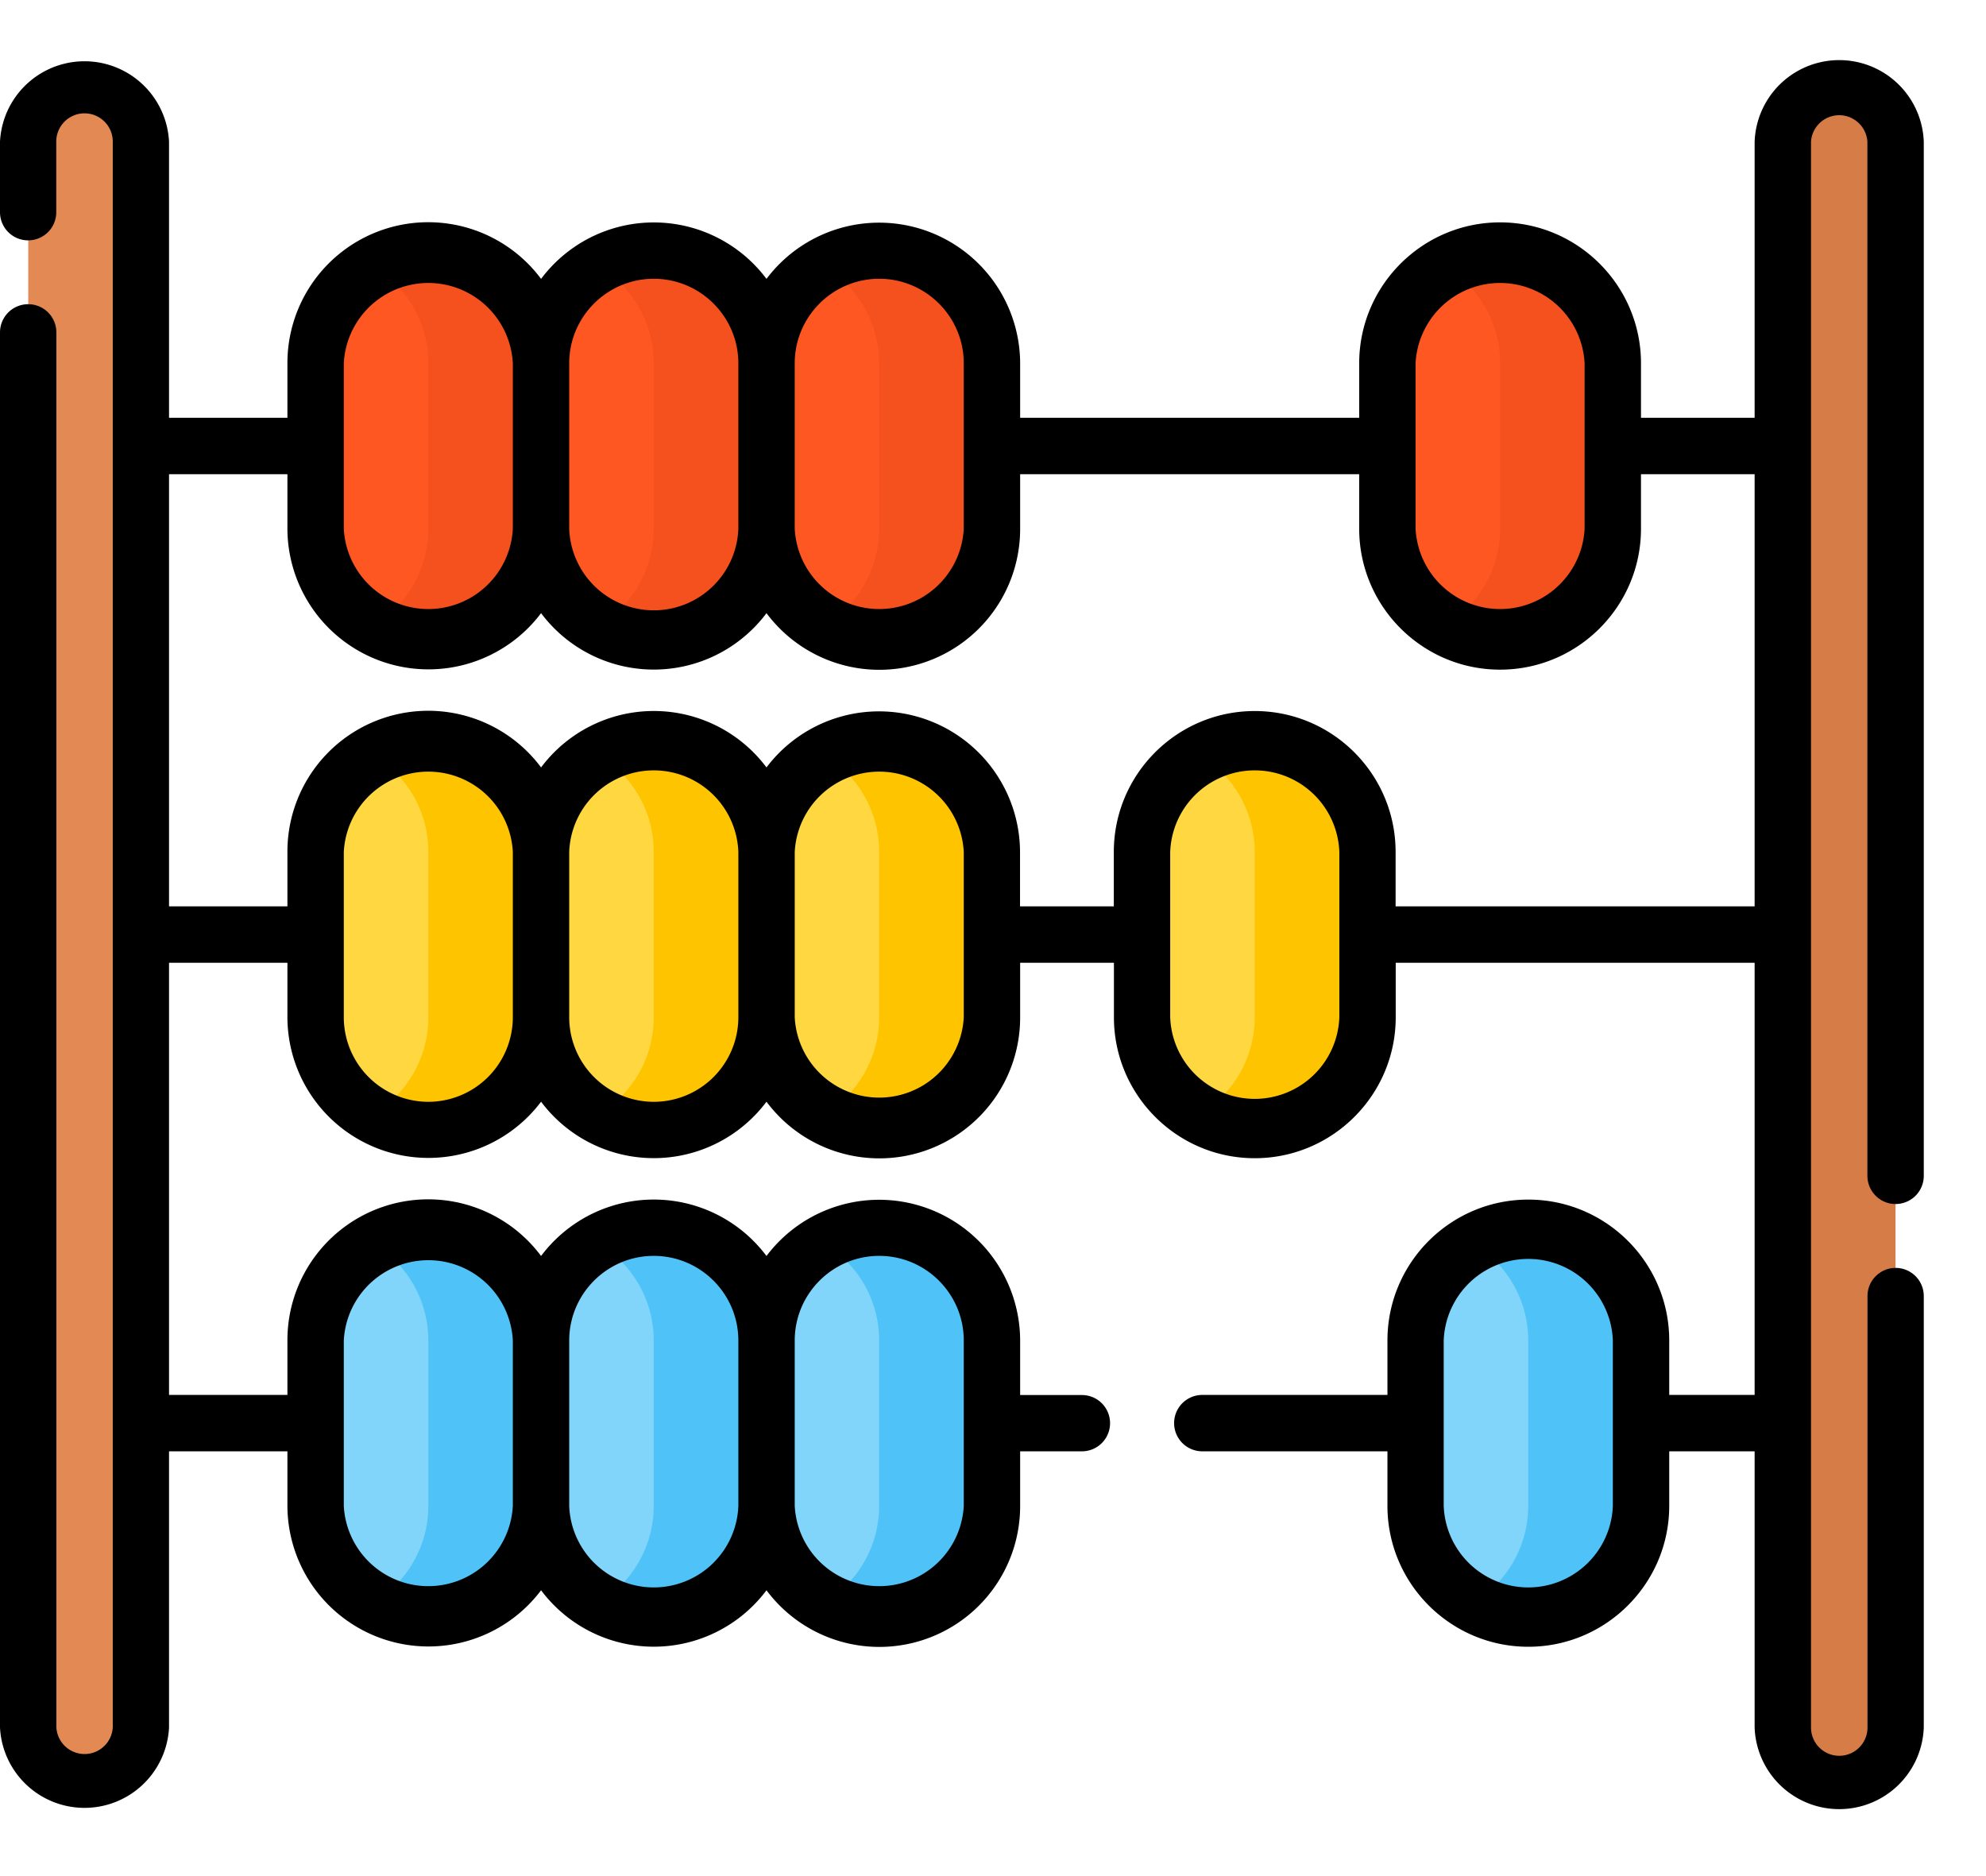 <svg xmlns="http://www.w3.org/2000/svg" width="18" height="17" viewBox="0 0 18 17">
    <g fill="none" fill-rule="nonzero">
        <path fill="#FF5722" d="M3.882 5.813A1.022 1.022 0 0 1 2.861 4.79V3.292a1.022 1.022 0 1 1 2.043 0v1.499c0 .564-.458 1.021-1.022 1.021z"/>
        <path fill="#FF5722" d="M3.882 5.813A1.022 1.022 0 0 1 2.861 4.79V3.292a1.022 1.022 0 1 1 2.043 0v1.499c0 .564-.458 1.021-1.022 1.021z"/>
        <path fill="#F4511E" d="M3.882 2.27c-.186 0-.36.05-.51.138.305.177.51.506.51.884v1.499c0 .378-.205.708-.51.884a1.022 1.022 0 0 0 1.532-.885V3.293c0-.564-.458-1.021-1.022-1.021z"/>
        <path fill="#FF5722" d="M5.925 5.813A1.022 1.022 0 0 1 4.904 4.79V3.292a1.022 1.022 0 1 1 2.043 0v1.499c0 .564-.457 1.021-1.022 1.021z"/>
        <path fill="#FF5722" d="M5.925 5.813A1.022 1.022 0 0 1 4.904 4.79V3.292a1.022 1.022 0 1 1 2.043 0v1.499c0 .564-.457 1.021-1.022 1.021z"/>
        <path fill="#F4511E" d="M5.925 2.27c-.186 0-.36.05-.51.138.305.177.51.506.51.884v1.499c0 .378-.205.708-.51.884a1.022 1.022 0 0 0 1.532-.885V3.293c0-.564-.457-1.021-1.022-1.021z"/>
        <path fill="#FF5722" d="M7.969 5.813A1.022 1.022 0 0 1 6.947 4.79V3.292a1.022 1.022 0 1 1 2.043 0v1.499c0 .564-.457 1.021-1.021 1.021z"/>
        <path fill="#FF5722" d="M7.969 5.813A1.022 1.022 0 0 1 6.947 4.79V3.292a1.022 1.022 0 1 1 2.043 0v1.499c0 .564-.457 1.021-1.021 1.021z"/>
        <path fill="#F4511E" d="M7.969 2.27c-.186 0-.36.05-.511.138.305.177.51.506.51.884v1.499c0 .378-.205.708-.51.884A1.022 1.022 0 0 0 8.99 4.79V3.293c0-.564-.457-1.021-1.021-1.021z"/>
        <path fill="#FF5722" d="M3.882 10.24a1.022 1.022 0 0 1-1.021-1.022V7.72a1.022 1.022 0 1 1 2.043 0v1.498c0 .564-.458 1.022-1.022 1.022z"/>
        <path fill="#FFD740" d="M3.882 10.24a1.022 1.022 0 0 1-1.021-1.022V7.72a1.022 1.022 0 1 1 2.043 0v1.498c0 .564-.458 1.022-1.022 1.022z"/>
        <path fill="#FFC400" d="M3.882 6.698c-.186 0-.36.05-.51.137.305.177.51.506.51.885v1.498c0 .378-.205.708-.51.885a1.022 1.022 0 0 0 1.532-.885V7.72c0-.565-.458-1.022-1.022-1.022z"/>
        <path fill="#FF5722" d="M5.925 10.24a1.022 1.022 0 0 1-1.021-1.022V7.72a1.022 1.022 0 1 1 2.043 0v1.498c0 .564-.457 1.022-1.022 1.022z"/>
        <path fill="#FFD740" d="M5.925 10.24a1.022 1.022 0 0 1-1.021-1.022V7.72a1.022 1.022 0 1 1 2.043 0v1.498c0 .564-.457 1.022-1.022 1.022z"/>
        <path fill="#FFC400" d="M5.925 6.698c-.186 0-.36.05-.51.137.305.177.51.506.51.885v1.498c0 .378-.205.708-.51.885a1.022 1.022 0 0 0 1.532-.885V7.72c0-.565-.457-1.022-1.022-1.022z"/>
        <path fill="#FF5722" d="M7.969 10.24a1.022 1.022 0 0 1-1.022-1.022V7.72a1.022 1.022 0 1 1 2.043 0v1.498c0 .564-.457 1.022-1.021 1.022z"/>
        <path fill="#FFD740" d="M7.969 10.24a1.022 1.022 0 0 1-1.022-1.022V7.72a1.022 1.022 0 1 1 2.043 0v1.498c0 .564-.457 1.022-1.021 1.022z"/>
        <path fill="#FFC400" d="M7.969 6.698c-.186 0-.36.05-.511.137.305.177.51.506.51.885v1.498c0 .378-.205.708-.51.885a1.022 1.022 0 0 0 1.532-.885V7.72c0-.565-.457-1.022-1.021-1.022z"/>
        <path fill="#FF5722" d="M11.373 10.24a1.022 1.022 0 0 1-1.022-1.022V7.72a1.022 1.022 0 1 1 2.043 0v1.498c0 .564-.457 1.022-1.021 1.022z"/>
        <path fill="#FFD740" d="M11.373 10.24a1.022 1.022 0 0 1-1.022-1.022V7.72a1.022 1.022 0 1 1 2.043 0v1.498c0 .564-.457 1.022-1.021 1.022z"/>
        <path fill="#FFC400" d="M11.373 6.698c-.187 0-.361.05-.511.137.305.177.51.506.51.885v1.498c0 .378-.205.708-.51.885a1.022 1.022 0 0 0 1.532-.885V7.72c0-.565-.457-1.022-1.021-1.022z"/>
        <path fill="#FF5722" d="M3.882 14.667a1.022 1.022 0 0 1-1.021-1.022v-1.498a1.022 1.022 0 1 1 2.043 0v1.498c0 .564-.458 1.022-1.022 1.022z"/>
        <path fill="#81D4FA" d="M3.882 14.667a1.022 1.022 0 0 1-1.021-1.022v-1.498a1.022 1.022 0 1 1 2.043 0v1.498c0 .564-.458 1.022-1.022 1.022z"/>
        <path fill="#4FC3F7" d="M3.882 11.125c-.186 0-.36.05-.51.137.305.177.51.507.51.885v1.498c0 .378-.205.708-.51.885a1.022 1.022 0 0 0 1.532-.885v-1.498c0-.565-.458-1.022-1.022-1.022z"/>
        <path fill="#FF5722" d="M5.925 14.667a1.022 1.022 0 0 1-1.021-1.022v-1.498a1.022 1.022 0 1 1 2.043 0v1.498c0 .564-.457 1.022-1.022 1.022z"/>
        <path fill="#81D4FA" d="M5.925 14.667a1.022 1.022 0 0 1-1.021-1.022v-1.498a1.022 1.022 0 1 1 2.043 0v1.498c0 .564-.457 1.022-1.022 1.022z"/>
        <path fill="#4FC3F7" d="M5.925 11.125c-.186 0-.36.05-.51.137.305.177.51.507.51.885v1.498c0 .378-.205.708-.51.885a1.022 1.022 0 0 0 1.532-.885v-1.498c0-.565-.457-1.022-1.022-1.022z"/>
        <path fill="#FF5722" d="M7.969 14.667a1.022 1.022 0 0 1-1.022-1.022v-1.498a1.022 1.022 0 1 1 2.043 0v1.498c0 .564-.457 1.022-1.021 1.022z"/>
        <path fill="#81D4FA" d="M7.969 14.667a1.022 1.022 0 0 1-1.022-1.022v-1.498a1.022 1.022 0 1 1 2.043 0v1.498c0 .564-.457 1.022-1.021 1.022z"/>
        <path fill="#4FC3F7" d="M7.969 11.125c-.186 0-.36.05-.511.137.305.177.51.507.51.885v1.498c0 .378-.205.708-.51.885a1.022 1.022 0 0 0 1.532-.885v-1.498c0-.565-.457-1.022-1.021-1.022z"/>
        <path fill="#FF5722" d="M13.852 14.667a1.022 1.022 0 0 1-1.022-1.022v-1.498a1.022 1.022 0 1 1 2.043 0v1.498c0 .564-.457 1.022-1.021 1.022z"/>
        <path fill="#81D4FA" d="M13.852 14.667a1.022 1.022 0 0 1-1.022-1.022v-1.498a1.022 1.022 0 1 1 2.043 0v1.498c0 .564-.457 1.022-1.021 1.022z"/>
        <path fill="#4FC3F7" d="M13.852 11.125c-.186 0-.36.05-.511.137.305.177.51.507.51.885v1.498c0 .378-.205.708-.51.885a1.022 1.022 0 0 0 1.532-.885v-1.498c0-.565-.457-1.022-1.021-1.022z"/>
        <path fill="#FF5722" d="M13.596 5.813a1.022 1.022 0 0 1-1.021-1.022V3.292a1.022 1.022 0 1 1 2.043 0v1.499c0 .564-.457 1.021-1.022 1.021z"/>
        <path fill="#FF5722" d="M13.596 5.813a1.022 1.022 0 0 1-1.021-1.022V3.292a1.022 1.022 0 1 1 2.043 0v1.499c0 .564-.457 1.021-1.022 1.021z"/>
        <path fill="#F4511E" d="M13.596 2.27c-.186 0-.36.05-.51.138.305.177.51.506.51.884v1.499c0 .378-.205.708-.51.884a1.022 1.022 0 0 0 1.532-.885V3.293c0-.564-.457-1.021-1.022-1.021z"/>
        <path fill="#E38A54" d="M.766 16.165a.51.51 0 0 1-.51-.51V1.282a.51.51 0 0 1 1.021 0v14.371a.51.51 0 0 1-.51.511z"/>
        <path fill="#D67C47" d="M16.67 16.165a.51.51 0 0 1-.511-.51V1.282a.51.51 0 0 1 1.021 0v14.371a.51.51 0 0 1-.51.511z"/>
        <path fill="#000" d="M17.18 10.91a.255.255 0 0 0 .256-.256v-9.37a.767.767 0 0 0-1.533 0v2.502h-1.03v-.494c0-.704-.573-1.277-1.277-1.277s-1.277.573-1.277 1.277v.494H9.246v-.494a1.278 1.278 0 0 0-2.299-.765 1.276 1.276 0 0 0-2.043 0 1.276 1.276 0 0 0-2.299.765v.494H1.532V1.283a.767.767 0 0 0-1.532 0v.64a.255.255 0 1 0 .51 0v-.64a.256.256 0 0 1 .512 0v14.371a.256.256 0 0 1-.511 0V3.012a.255.255 0 1 0-.511 0v12.642a.767.767 0 0 0 1.532 0v-2.503h1.073v.494a1.278 1.278 0 0 0 2.299.765 1.276 1.276 0 0 0 2.043 0 1.276 1.276 0 0 0 2.299-.765v-.494h.56a.255.255 0 1 0 0-.51h-.56v-.494a1.278 1.278 0 0 0-2.299-.766 1.276 1.276 0 0 0-2.043 0 1.276 1.276 0 0 0-2.299.766v.493H1.532V8.724h1.073v.494a1.278 1.278 0 0 0 2.299.765 1.276 1.276 0 0 0 2.043 0 1.276 1.276 0 0 0 2.299-.765v-.494h.85v.494c0 .704.572 1.277 1.276 1.277.705 0 1.278-.573 1.278-1.277v-.494h3.253v3.916h-.774v-.493c0-.705-.573-1.277-1.277-1.277-.705 0-1.277.572-1.277 1.277v.493h-1.678a.255.255 0 1 0 0 .511h1.678v.494c0 .704.572 1.277 1.277 1.277.704 0 1.277-.573 1.277-1.277v-.494h.774v2.503a.767.767 0 0 0 1.533 0v-3.91a.255.255 0 1 0-.51 0v3.91a.256.256 0 0 1-.512 0V1.284a.256.256 0 0 1 .511 0v9.37c0 .141.114.256.255.256zm-9.211.47c.422 0 .766.344.766.767v1.498a.767.767 0 0 1-1.532 0v-1.498c0-.423.343-.767.766-.767zm-2.044 0c.423 0 .767.344.767.767v1.498a.767.767 0 0 1-1.533 0v-1.498c0-.423.344-.767.766-.767zm-2.809.767a.767.767 0 0 1 1.532 0v1.498a.767.767 0 0 1-1.532 0v-1.498zm11.502 1.498a.767.767 0 0 1-1.533 0v-1.498a.767.767 0 0 1 1.533 0v1.498zM12.83 3.292a.767.767 0 0 1 1.532 0v1.499a.767.767 0 0 1-1.532 0V3.292zm-4.861-.766c.422 0 .766.344.766.766v1.499a.767.767 0 0 1-1.532 0V3.292c0-.422.343-.766.766-.766zm-2.044 0c.423 0 .767.344.767.766v1.499a.767.767 0 0 1-1.533 0V3.292c0-.422.344-.766.766-.766zm-2.809.766a.767.767 0 0 1 1.532 0v1.499a.767.767 0 0 1-1.532 0V3.292zm.766 6.692a.767.767 0 0 1-.766-.766V7.72a.767.767 0 0 1 1.532 0v1.498a.767.767 0 0 1-.766.766zm2.043 0a.767.767 0 0 1-.766-.766V7.72a.767.767 0 0 1 1.533 0v1.498a.767.767 0 0 1-.767.766zm2.81-.766a.767.767 0 0 1-1.532 0V7.72a.767.767 0 0 1 1.532 0v1.498zm3.404 0a.767.767 0 0 1-1.533 0V7.72a.767.767 0 0 1 1.533 0v1.498zm.51-1.005V7.72c0-.705-.572-1.277-1.277-1.277-.704 0-1.277.572-1.277 1.277v.493h-.85V7.72a1.278 1.278 0 0 0-2.298-.766 1.276 1.276 0 0 0-2.043 0 1.276 1.276 0 0 0-2.299.766v.493H1.532V4.297h1.073v.494a1.278 1.278 0 0 0 2.299.765 1.276 1.276 0 0 0 2.043 0 1.276 1.276 0 0 0 2.299-.765v-.494h3.073v.494c0 .704.573 1.277 1.277 1.277s1.277-.573 1.277-1.277v-.494h1.03v3.916H12.65z"/>
    </g>
</svg>
